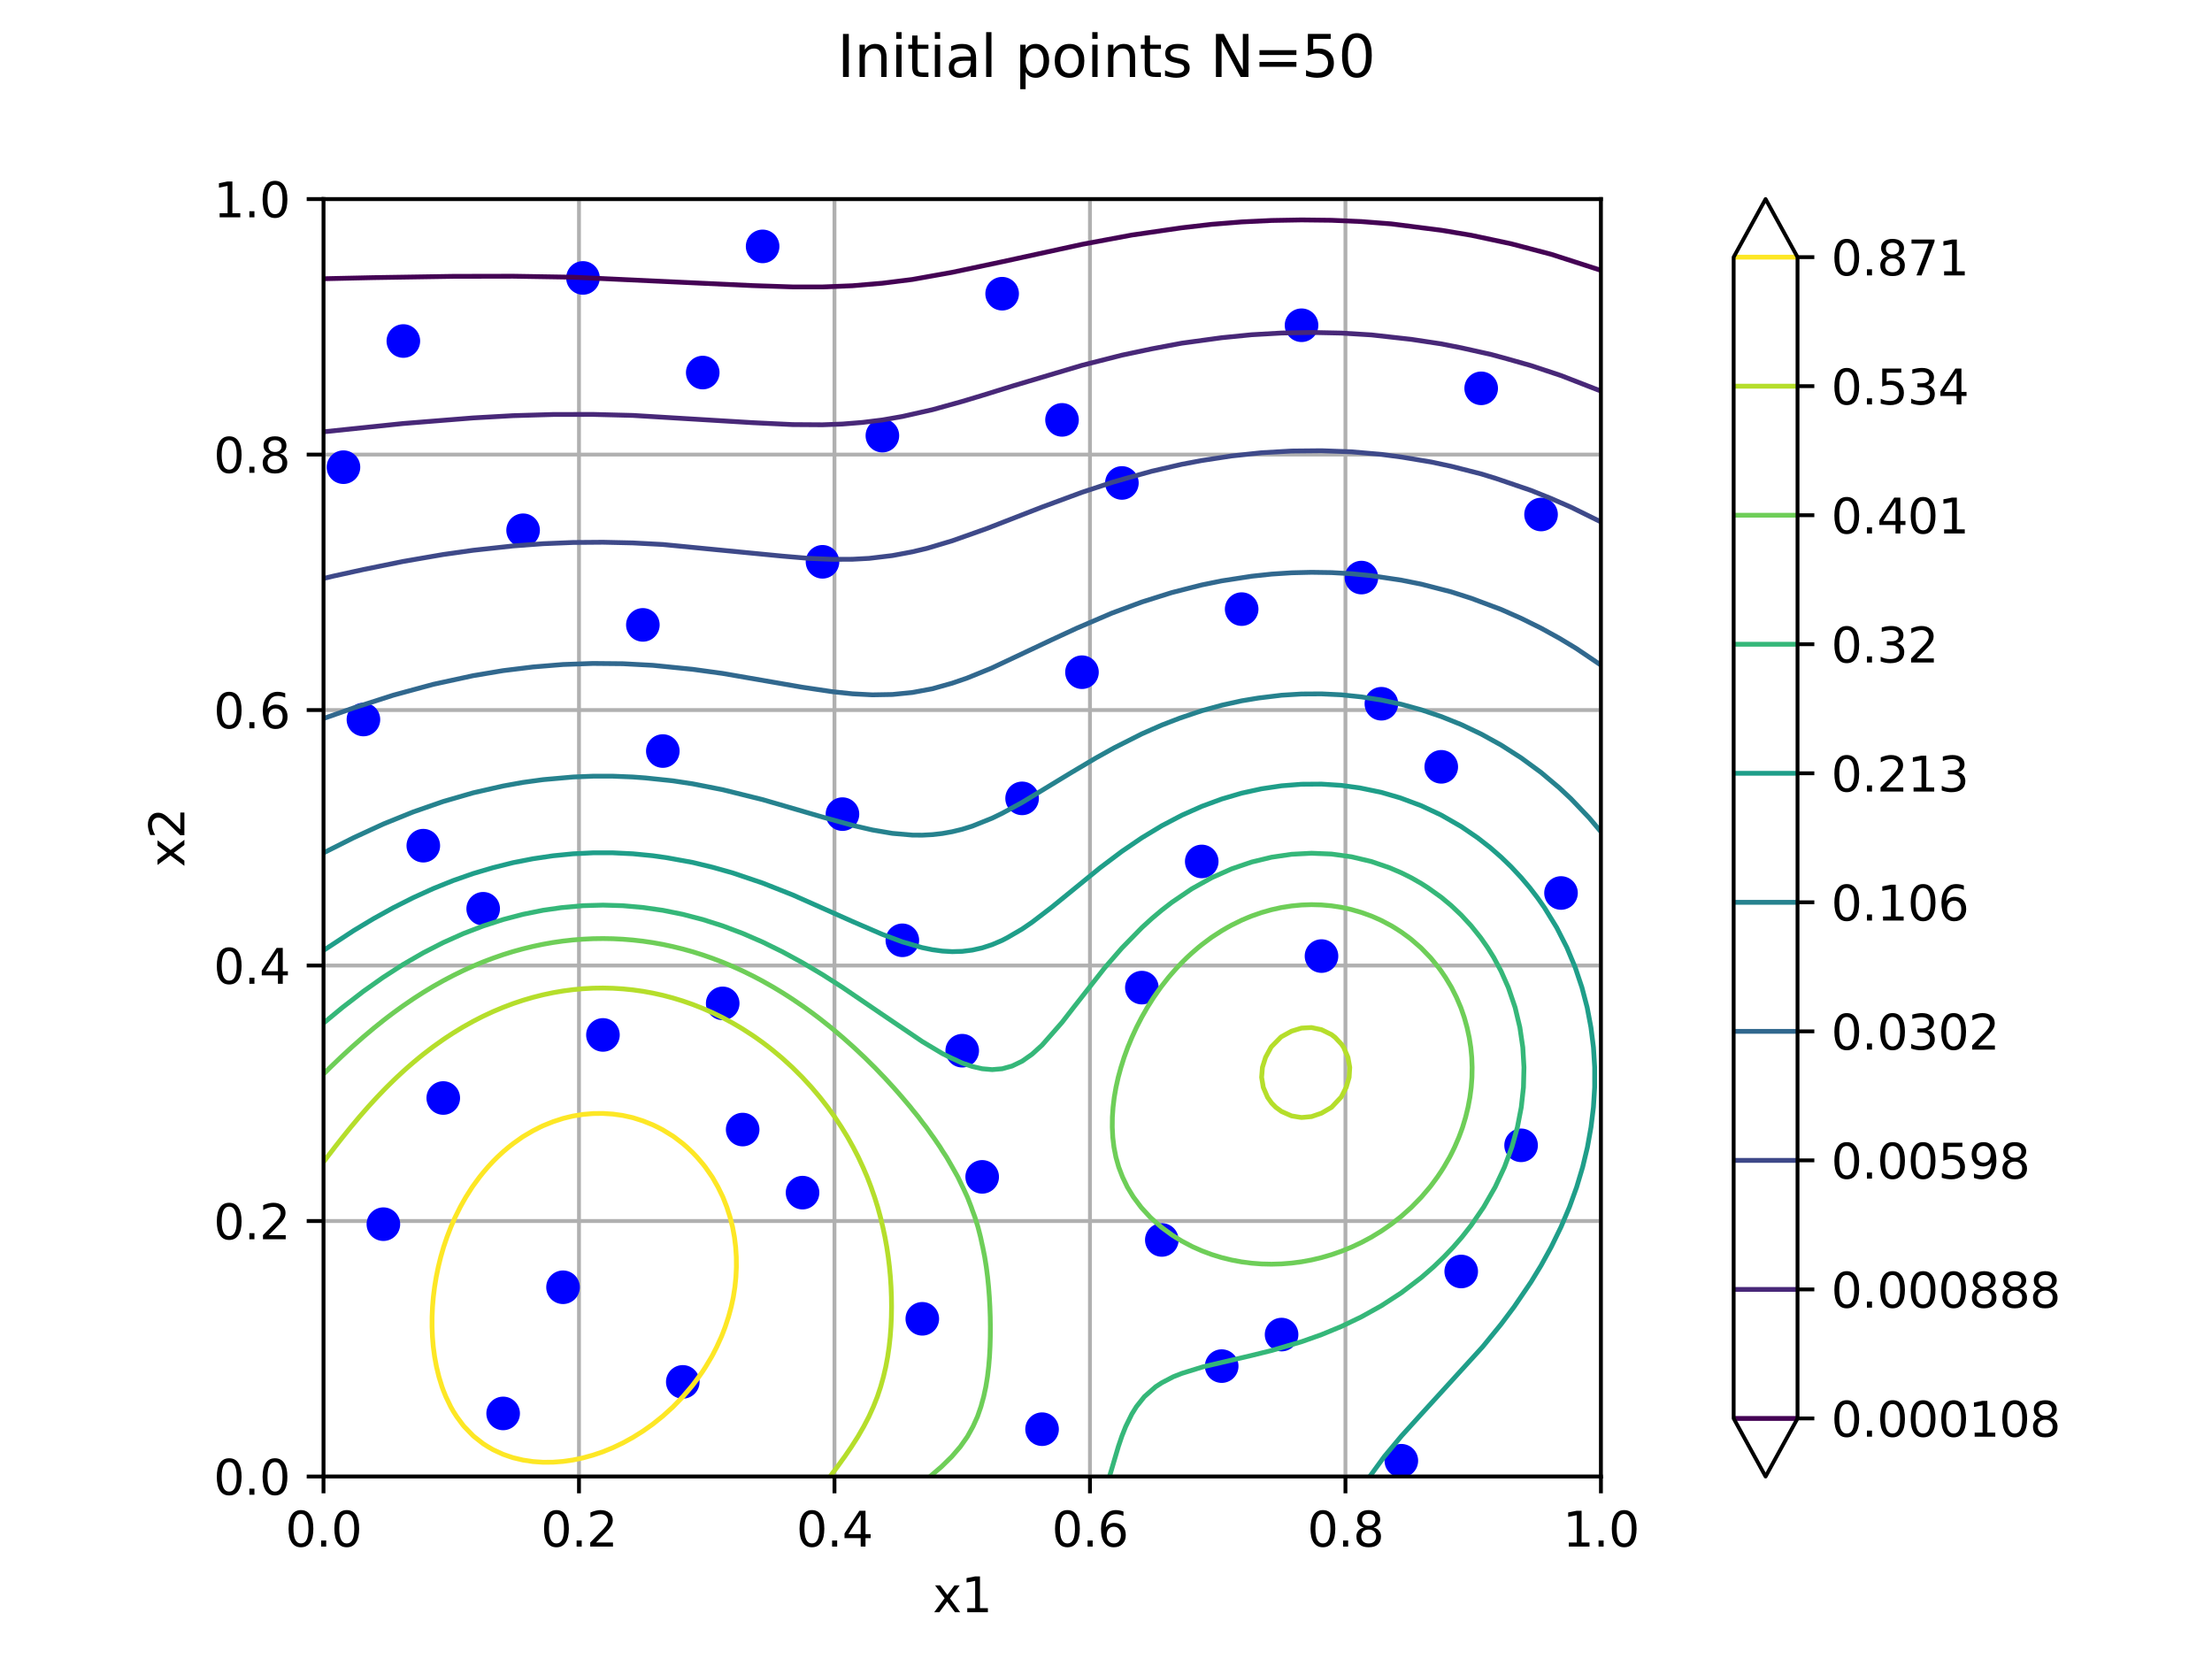 <?xml version="1.0" encoding="utf-8" standalone="no"?>
<!DOCTYPE svg PUBLIC "-//W3C//DTD SVG 1.1//EN"
  "http://www.w3.org/Graphics/SVG/1.1/DTD/svg11.dtd">
<svg xmlns:xlink="http://www.w3.org/1999/xlink" width="460.8pt" height="345.6pt" viewBox="0 0 460.8 345.6" xmlns="http://www.w3.org/2000/svg" version="1.1">
 <defs>
  <style type="text/css">*{stroke-linejoin: round; stroke-linecap: butt}</style>
 </defs>
 <g id="figure_1">
  <g id="patch_1">
   <path d="M 0 345.6 
L 460.8 345.6 
L 460.8 0 
L 0 0 
z
" style="fill: #ffffff"/>
  </g>
  <g id="axes_1">
   <g id="patch_2">
    <path d="M 67.392 307.584 
L 333.504 307.584 
L 333.504 41.472 
L 67.392 41.472 
z
" style="fill: #ffffff"/>
   </g>
   <g id="matplotlib.axis_1">
    <g id="xtick_1">
     <g id="line2d_1">
      <path d="M 67.392 307.584 
L 67.392 41.472 
" clip-path="url(#p30b0b27f25)" style="fill: none; stroke: #b0b0b0; stroke-width: 0.8; stroke-linecap: square"/>
     </g>
     <g id="line2d_2">
      <defs>
       <path id="m159aefa8b2" d="M 0 0 
L 0 3.5 
" style="stroke: #000000; stroke-width: 0.8"/>
      </defs>
      <g>
       <use xlink:href="#m159aefa8b2" x="67.392" y="307.584" style="stroke: #000000; stroke-width: 0.8"/>
      </g>
     </g>
     <g id="text_1">
      <!-- 0.0 -->
      <g transform="translate(59.44 322.182) scale(0.1 -0.1)">
       <defs>
        <path id="DejaVuSans-30" d="M 2034 4250 
Q 1547 4250 1301 3770 
Q 1056 3291 1056 2328 
Q 1056 1369 1301 889 
Q 1547 409 2034 409 
Q 2525 409 2770 889 
Q 3016 1369 3016 2328 
Q 3016 3291 2770 3770 
Q 2525 4250 2034 4250 
z
M 2034 4750 
Q 2819 4750 3233 4129 
Q 3647 3509 3647 2328 
Q 3647 1150 3233 529 
Q 2819 -91 2034 -91 
Q 1250 -91 836 529 
Q 422 1150 422 2328 
Q 422 3509 836 4129 
Q 1250 4750 2034 4750 
z
" transform="scale(0.016)"/>
        <path id="DejaVuSans-2e" d="M 684 794 
L 1344 794 
L 1344 0 
L 684 0 
L 684 794 
z
" transform="scale(0.016)"/>
       </defs>
       <use xlink:href="#DejaVuSans-30"/>
       <use xlink:href="#DejaVuSans-2e" transform="translate(63.623 0)"/>
       <use xlink:href="#DejaVuSans-30" transform="translate(95.41 0)"/>
      </g>
     </g>
    </g>
    <g id="xtick_2">
     <g id="line2d_3">
      <path d="M 120.614 307.584 
L 120.614 41.472 
" clip-path="url(#p30b0b27f25)" style="fill: none; stroke: #b0b0b0; stroke-width: 0.8; stroke-linecap: square"/>
     </g>
     <g id="line2d_4">
      <g>
       <use xlink:href="#m159aefa8b2" x="120.614" y="307.584" style="stroke: #000000; stroke-width: 0.8"/>
      </g>
     </g>
     <g id="text_2">
      <!-- 0.2 -->
      <g transform="translate(112.663 322.182) scale(0.1 -0.1)">
       <defs>
        <path id="DejaVuSans-32" d="M 1228 531 
L 3431 531 
L 3431 0 
L 469 0 
L 469 531 
Q 828 903 1448 1529 
Q 2069 2156 2228 2338 
Q 2531 2678 2651 2914 
Q 2772 3150 2772 3378 
Q 2772 3750 2511 3984 
Q 2250 4219 1831 4219 
Q 1534 4219 1204 4116 
Q 875 4013 500 3803 
L 500 4441 
Q 881 4594 1212 4672 
Q 1544 4750 1819 4750 
Q 2544 4750 2975 4387 
Q 3406 4025 3406 3419 
Q 3406 3131 3298 2873 
Q 3191 2616 2906 2266 
Q 2828 2175 2409 1742 
Q 1991 1309 1228 531 
z
" transform="scale(0.016)"/>
       </defs>
       <use xlink:href="#DejaVuSans-30"/>
       <use xlink:href="#DejaVuSans-2e" transform="translate(63.623 0)"/>
       <use xlink:href="#DejaVuSans-32" transform="translate(95.41 0)"/>
      </g>
     </g>
    </g>
    <g id="xtick_3">
     <g id="line2d_5">
      <path d="M 173.837 307.584 
L 173.837 41.472 
" clip-path="url(#p30b0b27f25)" style="fill: none; stroke: #b0b0b0; stroke-width: 0.8; stroke-linecap: square"/>
     </g>
     <g id="line2d_6">
      <g>
       <use xlink:href="#m159aefa8b2" x="173.837" y="307.584" style="stroke: #000000; stroke-width: 0.8"/>
      </g>
     </g>
     <g id="text_3">
      <!-- 0.4 -->
      <g transform="translate(165.885 322.182) scale(0.1 -0.1)">
       <defs>
        <path id="DejaVuSans-34" d="M 2419 4116 
L 825 1625 
L 2419 1625 
L 2419 4116 
z
M 2253 4666 
L 3047 4666 
L 3047 1625 
L 3713 1625 
L 3713 1100 
L 3047 1100 
L 3047 0 
L 2419 0 
L 2419 1100 
L 313 1100 
L 313 1709 
L 2253 4666 
z
" transform="scale(0.016)"/>
       </defs>
       <use xlink:href="#DejaVuSans-30"/>
       <use xlink:href="#DejaVuSans-2e" transform="translate(63.623 0)"/>
       <use xlink:href="#DejaVuSans-34" transform="translate(95.41 0)"/>
      </g>
     </g>
    </g>
    <g id="xtick_4">
     <g id="line2d_7">
      <path d="M 227.059 307.584 
L 227.059 41.472 
" clip-path="url(#p30b0b27f25)" style="fill: none; stroke: #b0b0b0; stroke-width: 0.8; stroke-linecap: square"/>
     </g>
     <g id="line2d_8">
      <g>
       <use xlink:href="#m159aefa8b2" x="227.059" y="307.584" style="stroke: #000000; stroke-width: 0.8"/>
      </g>
     </g>
     <g id="text_4">
      <!-- 0.6 -->
      <g transform="translate(219.108 322.182) scale(0.1 -0.1)">
       <defs>
        <path id="DejaVuSans-36" d="M 2113 2584 
Q 1688 2584 1439 2293 
Q 1191 2003 1191 1497 
Q 1191 994 1439 701 
Q 1688 409 2113 409 
Q 2538 409 2786 701 
Q 3034 994 3034 1497 
Q 3034 2003 2786 2293 
Q 2538 2584 2113 2584 
z
M 3366 4563 
L 3366 3988 
Q 3128 4100 2886 4159 
Q 2644 4219 2406 4219 
Q 1781 4219 1451 3797 
Q 1122 3375 1075 2522 
Q 1259 2794 1537 2939 
Q 1816 3084 2150 3084 
Q 2853 3084 3261 2657 
Q 3669 2231 3669 1497 
Q 3669 778 3244 343 
Q 2819 -91 2113 -91 
Q 1303 -91 875 529 
Q 447 1150 447 2328 
Q 447 3434 972 4092 
Q 1497 4750 2381 4750 
Q 2619 4750 2861 4703 
Q 3103 4656 3366 4563 
z
" transform="scale(0.016)"/>
       </defs>
       <use xlink:href="#DejaVuSans-30"/>
       <use xlink:href="#DejaVuSans-2e" transform="translate(63.623 0)"/>
       <use xlink:href="#DejaVuSans-36" transform="translate(95.41 0)"/>
      </g>
     </g>
    </g>
    <g id="xtick_5">
     <g id="line2d_9">
      <path d="M 280.282 307.584 
L 280.282 41.472 
" clip-path="url(#p30b0b27f25)" style="fill: none; stroke: #b0b0b0; stroke-width: 0.8; stroke-linecap: square"/>
     </g>
     <g id="line2d_10">
      <g>
       <use xlink:href="#m159aefa8b2" x="280.282" y="307.584" style="stroke: #000000; stroke-width: 0.8"/>
      </g>
     </g>
     <g id="text_5">
      <!-- 0.8 -->
      <g transform="translate(272.33 322.182) scale(0.1 -0.1)">
       <defs>
        <path id="DejaVuSans-38" d="M 2034 2216 
Q 1584 2216 1326 1975 
Q 1069 1734 1069 1313 
Q 1069 891 1326 650 
Q 1584 409 2034 409 
Q 2484 409 2743 651 
Q 3003 894 3003 1313 
Q 3003 1734 2745 1975 
Q 2488 2216 2034 2216 
z
M 1403 2484 
Q 997 2584 770 2862 
Q 544 3141 544 3541 
Q 544 4100 942 4425 
Q 1341 4750 2034 4750 
Q 2731 4750 3128 4425 
Q 3525 4100 3525 3541 
Q 3525 3141 3298 2862 
Q 3072 2584 2669 2484 
Q 3125 2378 3379 2068 
Q 3634 1759 3634 1313 
Q 3634 634 3220 271 
Q 2806 -91 2034 -91 
Q 1263 -91 848 271 
Q 434 634 434 1313 
Q 434 1759 690 2068 
Q 947 2378 1403 2484 
z
M 1172 3481 
Q 1172 3119 1398 2916 
Q 1625 2713 2034 2713 
Q 2441 2713 2670 2916 
Q 2900 3119 2900 3481 
Q 2900 3844 2670 4047 
Q 2441 4250 2034 4250 
Q 1625 4250 1398 4047 
Q 1172 3844 1172 3481 
z
" transform="scale(0.016)"/>
       </defs>
       <use xlink:href="#DejaVuSans-30"/>
       <use xlink:href="#DejaVuSans-2e" transform="translate(63.623 0)"/>
       <use xlink:href="#DejaVuSans-38" transform="translate(95.41 0)"/>
      </g>
     </g>
    </g>
    <g id="xtick_6">
     <g id="line2d_11">
      <path d="M 333.504 307.584 
L 333.504 41.472 
" clip-path="url(#p30b0b27f25)" style="fill: none; stroke: #b0b0b0; stroke-width: 0.8; stroke-linecap: square"/>
     </g>
     <g id="line2d_12">
      <g>
       <use xlink:href="#m159aefa8b2" x="333.504" y="307.584" style="stroke: #000000; stroke-width: 0.8"/>
      </g>
     </g>
     <g id="text_6">
      <!-- 1.0 -->
      <g transform="translate(325.552 322.182) scale(0.1 -0.1)">
       <defs>
        <path id="DejaVuSans-31" d="M 794 531 
L 1825 531 
L 1825 4091 
L 703 3866 
L 703 4441 
L 1819 4666 
L 2450 4666 
L 2450 531 
L 3481 531 
L 3481 0 
L 794 0 
L 794 531 
z
" transform="scale(0.016)"/>
       </defs>
       <use xlink:href="#DejaVuSans-31"/>
       <use xlink:href="#DejaVuSans-2e" transform="translate(63.623 0)"/>
       <use xlink:href="#DejaVuSans-30" transform="translate(95.41 0)"/>
      </g>
     </g>
    </g>
    <g id="text_7">
     <!-- x1 -->
     <g transform="translate(194.307 335.861) scale(0.1 -0.1)">
      <defs>
       <path id="DejaVuSans-78" d="M 3513 3500 
L 2247 1797 
L 3578 0 
L 2900 0 
L 1881 1375 
L 863 0 
L 184 0 
L 1544 1831 
L 300 3500 
L 978 3500 
L 1906 2253 
L 2834 3500 
L 3513 3500 
z
" transform="scale(0.016)"/>
      </defs>
      <use xlink:href="#DejaVuSans-78"/>
      <use xlink:href="#DejaVuSans-31" transform="translate(59.18 0)"/>
     </g>
    </g>
   </g>
   <g id="matplotlib.axis_2">
    <g id="ytick_1">
     <g id="line2d_13">
      <path d="M 67.392 307.584 
L 333.504 307.584 
" clip-path="url(#p30b0b27f25)" style="fill: none; stroke: #b0b0b0; stroke-width: 0.8; stroke-linecap: square"/>
     </g>
     <g id="line2d_14">
      <defs>
       <path id="mc51732e594" d="M 0 0 
L -3.5 0 
" style="stroke: #000000; stroke-width: 0.8"/>
      </defs>
      <g>
       <use xlink:href="#mc51732e594" x="67.392" y="307.584" style="stroke: #000000; stroke-width: 0.8"/>
      </g>
     </g>
     <g id="text_8">
      <!-- 0.0 -->
      <g transform="translate(44.489 311.383) scale(0.1 -0.1)">
       <use xlink:href="#DejaVuSans-30"/>
       <use xlink:href="#DejaVuSans-2e" transform="translate(63.623 0)"/>
       <use xlink:href="#DejaVuSans-30" transform="translate(95.41 0)"/>
      </g>
     </g>
    </g>
    <g id="ytick_2">
     <g id="line2d_15">
      <path d="M 67.392 254.362 
L 333.504 254.362 
" clip-path="url(#p30b0b27f25)" style="fill: none; stroke: #b0b0b0; stroke-width: 0.8; stroke-linecap: square"/>
     </g>
     <g id="line2d_16">
      <g>
       <use xlink:href="#mc51732e594" x="67.392" y="254.362" style="stroke: #000000; stroke-width: 0.8"/>
      </g>
     </g>
     <g id="text_9">
      <!-- 0.2 -->
      <g transform="translate(44.489 258.161) scale(0.1 -0.1)">
       <use xlink:href="#DejaVuSans-30"/>
       <use xlink:href="#DejaVuSans-2e" transform="translate(63.623 0)"/>
       <use xlink:href="#DejaVuSans-32" transform="translate(95.41 0)"/>
      </g>
     </g>
    </g>
    <g id="ytick_3">
     <g id="line2d_17">
      <path d="M 67.392 201.139 
L 333.504 201.139 
" clip-path="url(#p30b0b27f25)" style="fill: none; stroke: #b0b0b0; stroke-width: 0.8; stroke-linecap: square"/>
     </g>
     <g id="line2d_18">
      <g>
       <use xlink:href="#mc51732e594" x="67.392" y="201.139" style="stroke: #000000; stroke-width: 0.8"/>
      </g>
     </g>
     <g id="text_10">
      <!-- 0.4 -->
      <g transform="translate(44.489 204.938) scale(0.1 -0.1)">
       <use xlink:href="#DejaVuSans-30"/>
       <use xlink:href="#DejaVuSans-2e" transform="translate(63.623 0)"/>
       <use xlink:href="#DejaVuSans-34" transform="translate(95.41 0)"/>
      </g>
     </g>
    </g>
    <g id="ytick_4">
     <g id="line2d_19">
      <path d="M 67.392 147.917 
L 333.504 147.917 
" clip-path="url(#p30b0b27f25)" style="fill: none; stroke: #b0b0b0; stroke-width: 0.8; stroke-linecap: square"/>
     </g>
     <g id="line2d_20">
      <g>
       <use xlink:href="#mc51732e594" x="67.392" y="147.917" style="stroke: #000000; stroke-width: 0.8"/>
      </g>
     </g>
     <g id="text_11">
      <!-- 0.6 -->
      <g transform="translate(44.489 151.716) scale(0.1 -0.1)">
       <use xlink:href="#DejaVuSans-30"/>
       <use xlink:href="#DejaVuSans-2e" transform="translate(63.623 0)"/>
       <use xlink:href="#DejaVuSans-36" transform="translate(95.41 0)"/>
      </g>
     </g>
    </g>
    <g id="ytick_5">
     <g id="line2d_21">
      <path d="M 67.392 94.694 
L 333.504 94.694 
" clip-path="url(#p30b0b27f25)" style="fill: none; stroke: #b0b0b0; stroke-width: 0.8; stroke-linecap: square"/>
     </g>
     <g id="line2d_22">
      <g>
       <use xlink:href="#mc51732e594" x="67.392" y="94.694" style="stroke: #000000; stroke-width: 0.8"/>
      </g>
     </g>
     <g id="text_12">
      <!-- 0.8 -->
      <g transform="translate(44.489 98.494) scale(0.1 -0.1)">
       <use xlink:href="#DejaVuSans-30"/>
       <use xlink:href="#DejaVuSans-2e" transform="translate(63.623 0)"/>
       <use xlink:href="#DejaVuSans-38" transform="translate(95.41 0)"/>
      </g>
     </g>
    </g>
    <g id="ytick_6">
     <g id="line2d_23">
      <path d="M 67.392 41.472 
L 333.504 41.472 
" clip-path="url(#p30b0b27f25)" style="fill: none; stroke: #b0b0b0; stroke-width: 0.8; stroke-linecap: square"/>
     </g>
     <g id="line2d_24">
      <g>
       <use xlink:href="#mc51732e594" x="67.392" y="41.472" style="stroke: #000000; stroke-width: 0.8"/>
      </g>
     </g>
     <g id="text_13">
      <!-- 1.0 -->
      <g transform="translate(44.489 45.271) scale(0.1 -0.1)">
       <use xlink:href="#DejaVuSans-31"/>
       <use xlink:href="#DejaVuSans-2e" transform="translate(63.623 0)"/>
       <use xlink:href="#DejaVuSans-30" transform="translate(95.41 0)"/>
      </g>
     </g>
    </g>
    <g id="text_14">
     <!-- x2 -->
     <g transform="translate(38.409 180.669) rotate(-90) scale(0.1 -0.1)">
      <use xlink:href="#DejaVuSans-78"/>
      <use xlink:href="#DejaVuSans-32" transform="translate(59.18 0)"/>
     </g>
    </g>
   </g>
   <g id="PathCollection_1">
    <defs>
     <path id="me9a14bcb4f" d="M 0 3 
C 0.796 3 1.559 2.684 2.121 2.121 
C 2.684 1.559 3 0.796 3 0 
C 3 -0.796 2.684 -1.559 2.121 -2.121 
C 1.559 -2.684 0.796 -3 0 -3 
C -0.796 -3 -1.559 -2.684 -2.121 -2.121 
C -2.684 -1.559 -3 -0.796 -3 0 
C -3 0.796 -2.684 1.559 -2.121 2.121 
C -1.559 2.684 -0.796 3 0 3 
z
" style="stroke: #0000ff"/>
    </defs>
    <g clip-path="url(#p30b0b27f25)">
     <use xlink:href="#me9a14bcb4f" x="200.448" y="218.88" style="fill: #0000ff; stroke: #0000ff"/>
     <use xlink:href="#me9a14bcb4f" x="133.92" y="130.176" style="fill: #0000ff; stroke: #0000ff"/>
     <use xlink:href="#me9a14bcb4f" x="266.976" y="278.016" style="fill: #0000ff; stroke: #0000ff"/>
     <use xlink:href="#me9a14bcb4f" x="100.656" y="189.312" style="fill: #0000ff; stroke: #0000ff"/>
     <use xlink:href="#me9a14bcb4f" x="233.712" y="100.608" style="fill: #0000ff; stroke: #0000ff"/>
     <use xlink:href="#me9a14bcb4f" x="167.184" y="248.448" style="fill: #0000ff; stroke: #0000ff"/>
     <use xlink:href="#me9a14bcb4f" x="300.24" y="159.744" style="fill: #0000ff; stroke: #0000ff"/>
     <use xlink:href="#me9a14bcb4f" x="84.024" y="71.04" style="fill: #0000ff; stroke: #0000ff"/>
     <use xlink:href="#me9a14bcb4f" x="217.08" y="297.728" style="fill: #0000ff; stroke: #0000ff"/>
     <use xlink:href="#me9a14bcb4f" x="150.552" y="209.024" style="fill: #0000ff; stroke: #0000ff"/>
     <use xlink:href="#me9a14bcb4f" x="283.608" y="120.32" style="fill: #0000ff; stroke: #0000ff"/>
     <use xlink:href="#me9a14bcb4f" x="117.288" y="268.16" style="fill: #0000ff; stroke: #0000ff"/>
     <use xlink:href="#me9a14bcb4f" x="250.344" y="179.456" style="fill: #0000ff; stroke: #0000ff"/>
     <use xlink:href="#me9a14bcb4f" x="183.816" y="90.752" style="fill: #0000ff; stroke: #0000ff"/>
     <use xlink:href="#me9a14bcb4f" x="316.872" y="238.592" style="fill: #0000ff; stroke: #0000ff"/>
     <use xlink:href="#me9a14bcb4f" x="75.708" y="149.888" style="fill: #0000ff; stroke: #0000ff"/>
     <use xlink:href="#me9a14bcb4f" x="208.764" y="61.184" style="fill: #0000ff; stroke: #0000ff"/>
     <use xlink:href="#me9a14bcb4f" x="142.236" y="287.872" style="fill: #0000ff; stroke: #0000ff"/>
     <use xlink:href="#me9a14bcb4f" x="275.292" y="199.168" style="fill: #0000ff; stroke: #0000ff"/>
     <use xlink:href="#me9a14bcb4f" x="108.972" y="110.464" style="fill: #0000ff; stroke: #0000ff"/>
     <use xlink:href="#me9a14bcb4f" x="242.028" y="258.304" style="fill: #0000ff; stroke: #0000ff"/>
     <use xlink:href="#me9a14bcb4f" x="175.5" y="169.6" style="fill: #0000ff; stroke: #0000ff"/>
     <use xlink:href="#me9a14bcb4f" x="308.556" y="80.896" style="fill: #0000ff; stroke: #0000ff"/>
     <use xlink:href="#me9a14bcb4f" x="92.34" y="228.736" style="fill: #0000ff; stroke: #0000ff"/>
     <use xlink:href="#me9a14bcb4f" x="225.396" y="140.032" style="fill: #0000ff; stroke: #0000ff"/>
     <use xlink:href="#me9a14bcb4f" x="158.868" y="51.328" style="fill: #0000ff; stroke: #0000ff"/>
     <use xlink:href="#me9a14bcb4f" x="291.924" y="304.299" style="fill: #0000ff; stroke: #0000ff"/>
     <use xlink:href="#me9a14bcb4f" x="125.604" y="215.595" style="fill: #0000ff; stroke: #0000ff"/>
     <use xlink:href="#me9a14bcb4f" x="258.66" y="126.891" style="fill: #0000ff; stroke: #0000ff"/>
     <use xlink:href="#me9a14bcb4f" x="192.132" y="274.731" style="fill: #0000ff; stroke: #0000ff"/>
     <use xlink:href="#me9a14bcb4f" x="325.188" y="186.027" style="fill: #0000ff; stroke: #0000ff"/>
     <use xlink:href="#me9a14bcb4f" x="71.55" y="97.323" style="fill: #0000ff; stroke: #0000ff"/>
     <use xlink:href="#me9a14bcb4f" x="204.606" y="245.163" style="fill: #0000ff; stroke: #0000ff"/>
     <use xlink:href="#me9a14bcb4f" x="138.078" y="156.459" style="fill: #0000ff; stroke: #0000ff"/>
     <use xlink:href="#me9a14bcb4f" x="271.134" y="67.755" style="fill: #0000ff; stroke: #0000ff"/>
     <use xlink:href="#me9a14bcb4f" x="104.814" y="294.443" style="fill: #0000ff; stroke: #0000ff"/>
     <use xlink:href="#me9a14bcb4f" x="237.87" y="205.739" style="fill: #0000ff; stroke: #0000ff"/>
     <use xlink:href="#me9a14bcb4f" x="171.342" y="117.035" style="fill: #0000ff; stroke: #0000ff"/>
     <use xlink:href="#me9a14bcb4f" x="304.398" y="264.875" style="fill: #0000ff; stroke: #0000ff"/>
     <use xlink:href="#me9a14bcb4f" x="88.182" y="176.171" style="fill: #0000ff; stroke: #0000ff"/>
     <use xlink:href="#me9a14bcb4f" x="221.238" y="87.467" style="fill: #0000ff; stroke: #0000ff"/>
     <use xlink:href="#me9a14bcb4f" x="154.71" y="235.307" style="fill: #0000ff; stroke: #0000ff"/>
     <use xlink:href="#me9a14bcb4f" x="287.766" y="146.603" style="fill: #0000ff; stroke: #0000ff"/>
     <use xlink:href="#me9a14bcb4f" x="121.446" y="57.899" style="fill: #0000ff; stroke: #0000ff"/>
     <use xlink:href="#me9a14bcb4f" x="254.502" y="284.587" style="fill: #0000ff; stroke: #0000ff"/>
     <use xlink:href="#me9a14bcb4f" x="187.974" y="195.883" style="fill: #0000ff; stroke: #0000ff"/>
     <use xlink:href="#me9a14bcb4f" x="321.03" y="107.179" style="fill: #0000ff; stroke: #0000ff"/>
     <use xlink:href="#me9a14bcb4f" x="79.866" y="255.019" style="fill: #0000ff; stroke: #0000ff"/>
     <use xlink:href="#me9a14bcb4f" x="212.922" y="166.315" style="fill: #0000ff; stroke: #0000ff"/>
     <use xlink:href="#me9a14bcb4f" x="146.394" y="77.611" style="fill: #0000ff; stroke: #0000ff"/>
    </g>
   </g>
   <g id="QuadContourSet_1">
    <path d="M 333.504 56.31 
L 323.109 52.963 
L 314.793 50.78 
L 306.477 49.01 
L 300.24 47.964 
L 289.845 46.64 
L 283.608 46.157 
L 277.371 45.888 
L 271.134 45.814 
L 264.897 45.927 
L 258.66 46.229 
L 252.423 46.731 
L 246.186 47.451 
L 235.791 48.961 
L 225.396 50.904 
L 208.764 54.529 
L 198.369 56.729 
L 190.053 58.218 
L 183.816 58.997 
L 177.579 59.526 
L 171.342 59.776 
L 165.105 59.774 
L 156.789 59.495 
L 119.367 57.747 
L 106.893 57.542 
L 94.419 57.567 
L 77.787 57.834 
L 67.392 58.065 
L 67.392 58.065 
" clip-path="url(#p30b0b27f25)" style="fill: none; stroke: #440154; stroke-opacity: 0.996"/>
    <path d="M 333.504 81.469 
L 325.188 78.236 
L 318.951 76.165 
L 313.911 74.736 
L 310.635 73.844 
L 304.398 72.455 
L 300.24 71.634 
L 294.003 70.694 
L 285.687 69.767 
L 279.45 69.387 
L 273.213 69.259 
L 266.976 69.373 
L 260.739 69.732 
L 254.502 70.353 
L 246.186 71.49 
L 239.949 72.667 
L 233.712 73.987 
L 225.396 76.106 
L 210.843 80.441 
L 204.606 82.376 
L 200.448 83.627 
L 194.211 85.357 
L 187.974 86.76 
L 183.816 87.489 
L 179.658 88 
L 175.5 88.333 
L 171.342 88.491 
L 165.105 88.449 
L 156.789 88.049 
L 131.841 86.541 
L 123.525 86.33 
L 115.209 86.345 
L 106.893 86.59 
L 98.577 87.059 
L 84.024 88.222 
L 67.392 89.954 
L 67.392 89.954 
" clip-path="url(#p30b0b27f25)" style="fill: none; stroke: #482878; stroke-opacity: 0.996"/>
    <path d="M 333.504 108.721 
L 327.267 105.656 
L 323.109 103.842 
L 323.109 103.842 
L 318.951 102.167 
L 311.676 99.684 
L 308.556 98.724 
L 302.319 97.136 
L 298.161 96.246 
L 291.924 95.204 
L 287.766 94.659 
L 281.529 94.123 
L 275.292 93.895 
L 269.055 93.958 
L 262.818 94.313 
L 256.581 94.979 
L 250.344 95.935 
L 246.186 96.721 
L 239.949 98.162 
L 234.455 99.684 
L 231.633 100.502 
L 225.396 102.559 
L 217.08 105.63 
L 205.638 110.079 
L 198.369 112.658 
L 193.094 114.237 
L 190.053 114.955 
L 185.895 115.736 
L 181.069 116.316 
L 177.579 116.503 
L 173.421 116.521 
L 168.507 116.316 
L 163.026 115.854 
L 138.078 113.428 
L 131.841 113.099 
L 125.604 112.958 
L 119.367 113.01 
L 113.13 113.264 
L 106.893 113.726 
L 98.577 114.633 
L 92.34 115.511 
L 84.024 116.951 
L 75.708 118.642 
L 69.471 120.009 
L 67.392 120.502 
L 67.392 120.502 
" clip-path="url(#p30b0b27f25)" style="fill: none; stroke: #3e4989; stroke-opacity: 0.996"/>
    <path d="M 333.504 138.551 
L 328.271 135.027 
L 324.83 132.948 
L 321.03 130.857 
L 316.848 128.79 
L 312.714 126.962 
L 306.477 124.629 
L 302.319 123.297 
L 296.082 121.689 
L 291.924 120.857 
L 285.687 119.924 
L 281.529 119.516 
L 277.371 119.284 
L 273.213 119.221 
L 269.055 119.323 
L 264.897 119.594 
L 260.739 120.039 
L 254.502 121.004 
L 250.344 121.854 
L 244.107 123.444 
L 237.87 125.408 
L 231.633 127.724 
L 224.3 130.869 
L 219.159 133.249 
L 206.557 139.185 
L 201.438 141.264 
L 198.369 142.317 
L 194.211 143.484 
L 190.053 144.256 
L 185.895 144.674 
L 181.737 144.749 
L 177.579 144.531 
L 173.421 144.092 
L 167.184 143.17 
L 150.552 140.289 
L 144.315 139.433 
L 135.999 138.598 
L 129.762 138.266 
L 123.525 138.207 
L 117.288 138.427 
L 111.051 138.938 
L 104.814 139.703 
L 98.577 140.753 
L 90.261 142.559 
L 81.945 144.817 
L 73.582 147.501 
L 67.392 149.679 
L 67.392 149.679 
" clip-path="url(#p30b0b27f25)" style="fill: none; stroke: #31688e; stroke-opacity: 0.996"/>
    <path d="M 333.504 173.266 
L 331.055 170.37 
L 327.267 166.4 
L 324.847 164.133 
L 321.03 160.917 
L 316.872 157.872 
L 312.714 155.212 
L 308.556 152.914 
L 304.398 150.941 
L 300.24 149.269 
L 296.082 147.866 
L 291.924 146.718 
L 287.766 145.829 
L 283.608 145.177 
L 279.45 144.745 
L 275.292 144.547 
L 271.134 144.574 
L 266.976 144.826 
L 262.09 145.422 
L 258.66 145.993 
L 254.502 146.913 
L 250.344 148.061 
L 245.827 149.58 
L 242.028 151.043 
L 237.87 152.873 
L 232.043 155.817 
L 228.305 157.896 
L 223.317 160.853 
L 212.922 167.17 
L 208.764 169.429 
L 206.685 170.439 
L 202.527 172.106 
L 200.448 172.753 
L 198.369 173.259 
L 196.29 173.632 
L 194.211 173.87 
L 192.132 173.978 
L 190.053 173.963 
L 185.895 173.603 
L 181.737 172.896 
L 177.579 171.929 
L 171.342 170.205 
L 158.868 166.573 
L 150.552 164.512 
L 144.315 163.286 
L 140.157 162.655 
L 134.427 162.054 
L 131.841 161.862 
L 127.683 161.694 
L 123.525 161.694 
L 119.367 161.863 
L 113.13 162.414 
L 108.972 162.984 
L 104.814 163.737 
L 98.577 165.158 
L 92.34 166.962 
L 86.103 169.13 
L 79.866 171.656 
L 73.629 174.53 
L 67.392 177.668 
L 67.392 177.668 
" clip-path="url(#p30b0b27f25)" style="fill: none; stroke: #26828e; stroke-opacity: 0.996"/>
    <path d="M 285.343 307.584 
L 288.376 303.426 
L 291.924 299.168 
L 296.082 294.585 
L 308.868 280.557 
L 312.714 275.847 
L 315.416 272.241 
L 318.951 267.041 
L 321.03 263.624 
L 323.154 259.767 
L 325.188 255.593 
L 326.945 251.451 
L 328.449 247.293 
L 329.693 243.135 
L 330.693 238.977 
L 331.435 234.819 
L 331.943 230.661 
L 332.198 226.503 
L 332.202 222.345 
L 331.947 218.187 
L 331.423 214.029 
L 330.637 209.871 
L 329.547 205.713 
L 328.153 201.555 
L 326.413 197.397 
L 324.294 193.239 
L 321.741 189.081 
L 320.28 187.002 
L 318.679 184.923 
L 316.872 182.787 
L 314.793 180.562 
L 312.714 178.552 
L 310.487 176.607 
L 307.823 174.528 
L 304.398 172.187 
L 300.24 169.8 
L 296.082 167.847 
L 291.697 166.212 
L 287.766 165.063 
L 283.264 164.133 
L 279.45 163.611 
L 275.292 163.342 
L 271.134 163.372 
L 266.976 163.697 
L 262.818 164.317 
L 258.66 165.228 
L 254.502 166.452 
L 250.344 167.983 
L 246.186 169.834 
L 242.028 172.015 
L 237.87 174.528 
L 237.87 174.528 
L 233.712 177.357 
L 229.185 180.765 
L 221.532 187.002 
L 218.977 189.081 
L 215.001 192.12 
L 212.922 193.542 
L 209.873 195.318 
L 208.764 195.897 
L 206.685 196.785 
L 204.606 197.463 
L 202.527 197.928 
L 200.448 198.185 
L 198.369 198.246 
L 196.29 198.125 
L 194.211 197.841 
L 192.067 197.397 
L 187.974 196.202 
L 183.816 194.648 
L 177.579 191.956 
L 165.105 186.413 
L 158.868 183.951 
L 152.631 181.843 
L 148.473 180.67 
L 144.315 179.664 
L 138.94 178.686 
L 135.999 178.266 
L 131.841 177.859 
L 127.683 177.657 
L 123.525 177.657 
L 119.367 177.862 
L 115.209 178.274 
L 111.051 178.892 
L 106.893 179.703 
L 102.67 180.765 
L 98.577 181.975 
L 94.419 183.431 
L 90.261 185.105 
L 86.08 187.002 
L 81.945 189.087 
L 77.787 191.389 
L 73.629 193.891 
L 67.392 197.994 
L 67.392 197.994 
" clip-path="url(#p30b0b27f25)" style="fill: none; stroke: #1f9e89; stroke-opacity: 0.996"/>
    <path d="M 231.131 307.584 
L 232.975 301.347 
L 233.712 299.169 
L 234.498 297.189 
L 235.791 294.552 
L 236.735 293.031 
L 238.393 290.952 
L 240.76 288.873 
L 242.028 288.051 
L 244.435 286.794 
L 246.186 286.106 
L 250.67 284.715 
L 260.739 282.364 
L 264.897 281.335 
L 271.134 279.504 
L 275.292 278.031 
L 279.45 276.314 
L 283.608 274.32 
L 283.608 274.32 
L 287.766 272.005 
L 291.924 269.306 
L 296.082 266.137 
L 298.62 263.925 
L 300.786 261.846 
L 302.762 259.767 
L 304.566 257.688 
L 306.477 255.255 
L 309.084 251.451 
L 311.463 247.293 
L 313.404 243.135 
L 314.943 238.977 
L 316.106 234.819 
L 316.91 230.661 
L 317.365 226.503 
L 317.472 222.345 
L 317.227 218.187 
L 316.618 214.029 
L 315.624 209.871 
L 314.209 205.713 
L 312.714 202.343 
L 311.186 199.476 
L 309.895 197.397 
L 308.441 195.318 
L 306.477 192.869 
L 304.398 190.617 
L 302.319 188.649 
L 300.24 186.916 
L 297.456 184.923 
L 296.082 184.046 
L 293.978 182.844 
L 291.924 181.819 
L 289.461 180.765 
L 285.687 179.471 
L 281.529 178.482 
L 277.371 177.913 
L 273.213 177.743 
L 269.055 177.963 
L 264.897 178.572 
L 260.739 179.578 
L 256.581 180.995 
L 252.423 182.845 
L 248.265 185.161 
L 244.107 187.982 
L 242.028 189.592 
L 239.949 191.342 
L 237.87 193.239 
L 233.712 197.49 
L 230.179 201.555 
L 223.651 209.871 
L 221.238 212.986 
L 217.08 217.722 
L 215.001 219.608 
L 212.922 221.069 
L 210.843 222.072 
L 208.764 222.645 
L 206.685 222.819 
L 204.606 222.639 
L 202.527 222.163 
L 200.448 221.451 
L 197.883 220.266 
L 196.29 219.461 
L 192.132 216.978 
L 183.816 211.345 
L 175.5 205.68 
L 171.342 203.025 
L 167.184 200.552 
L 163.026 198.287 
L 158.868 196.246 
L 154.71 194.44 
L 150.552 192.878 
L 146.394 191.554 
L 142.236 190.47 
L 138.078 189.632 
L 133.92 189.04 
L 129.762 188.675 
L 125.604 188.553 
L 121.446 188.671 
L 116.927 189.081 
L 113.13 189.625 
L 108.972 190.465 
L 104.814 191.557 
L 100.656 192.899 
L 96.498 194.494 
L 92.34 196.355 
L 88.182 198.485 
L 84.024 200.888 
L 79.768 203.634 
L 75.708 206.507 
L 71.345 209.871 
L 67.392 213.134 
L 67.392 213.134 
" clip-path="url(#p30b0b27f25)" style="fill: none; stroke: #35b779; stroke-opacity: 0.996"/>
    <path d="M 193.755 307.584 
L 194.211 307.18 
L 196.166 305.505 
L 196.29 305.381 
L 198.283 303.426 
L 198.369 303.325 
L 200.071 301.347 
L 200.448 300.806 
L 201.531 299.268 
L 202.527 297.468 
L 202.683 297.189 
L 203.625 295.11 
L 204.347 293.031 
L 204.606 292.072 
L 204.92 290.952 
L 205.371 288.873 
L 205.709 286.794 
L 205.956 284.715 
L 206.13 282.636 
L 206.242 280.557 
L 206.301 278.478 
L 206.314 276.399 
L 206.284 274.32 
L 206.212 272.241 
L 206.098 270.162 
L 205.939 268.083 
L 205.73 266.004 
L 205.464 263.925 
L 205.131 261.846 
L 204.719 259.767 
L 204.606 259.291 
L 204.263 257.688 
L 203.728 255.609 
L 203.081 253.53 
L 202.527 252.036 
L 202.331 251.451 
L 201.523 249.372 
L 200.56 247.293 
L 200.448 247.081 
L 199.554 245.214 
L 198.386 243.135 
L 198.369 243.108 
L 197.188 241.056 
L 196.29 239.696 
L 195.853 238.977 
L 194.431 236.898 
L 194.211 236.609 
L 192.948 234.819 
L 192.132 233.782 
L 191.364 232.74 
L 190.053 231.132 
L 189.69 230.661 
L 187.974 228.634 
L 187.932 228.582 
L 186.11 226.503 
L 185.895 226.276 
L 184.2 224.424 
L 183.816 224.035 
L 182.195 222.345 
L 181.737 221.899 
L 180.091 220.266 
L 179.658 219.863 
L 177.877 218.187 
L 177.579 217.923 
L 175.54 216.108 
L 175.5 216.075 
L 173.421 214.318 
L 173.074 214.029 
L 171.342 212.649 
L 170.446 211.95 
L 169.263 211.064 
L 167.621 209.871 
L 167.184 209.565 
L 165.105 208.148 
L 164.562 207.792 
L 163.026 206.812 
L 161.207 205.713 
L 160.947 205.559 
L 158.868 204.382 
L 157.457 203.634 
L 156.789 203.286 
L 154.71 202.264 
L 153.15 201.555 
L 152.631 201.321 
L 150.552 200.448 
L 148.473 199.655 
L 147.96 199.476 
L 146.394 198.929 
L 144.315 198.275 
L 142.236 197.697 
L 141.009 197.397 
L 140.157 197.187 
L 138.078 196.741 
L 135.999 196.367 
L 133.92 196.063 
L 131.841 195.826 
L 129.762 195.658 
L 127.683 195.556 
L 125.604 195.52 
L 123.525 195.55 
L 121.446 195.647 
L 119.367 195.81 
L 117.288 196.04 
L 115.209 196.339 
L 113.13 196.707 
L 111.051 197.146 
L 110.025 197.397 
L 108.972 197.652 
L 106.893 198.223 
L 104.814 198.87 
L 103.071 199.476 
L 102.735 199.592 
L 100.656 200.379 
L 98.577 201.247 
L 97.893 201.555 
L 96.498 202.186 
L 94.419 203.205 
L 93.599 203.634 
L 92.34 204.3 
L 90.261 205.476 
L 89.864 205.713 
L 88.182 206.73 
L 86.527 207.792 
L 86.103 208.069 
L 84.024 209.488 
L 83.485 209.871 
L 81.945 210.991 
L 80.675 211.95 
L 79.866 212.577 
L 78.052 214.029 
L 77.787 214.247 
L 75.708 215.998 
L 75.58 216.108 
L 73.629 217.828 
L 73.227 218.187 
L 71.55 219.733 
L 70.976 220.266 
L 69.471 221.708 
L 68.807 222.345 
L 67.392 223.746 
M 254.502 261.977 
L 256.581 262.487 
L 258.66 262.875 
L 260.739 263.145 
L 262.818 263.303 
L 264.897 263.351 
L 266.976 263.292 
L 269.055 263.126 
L 271.134 262.853 
L 273.213 262.472 
L 275.292 261.979 
L 275.747 261.846 
L 277.371 261.375 
L 279.45 260.654 
L 281.529 259.809 
L 281.619 259.767 
L 283.608 258.833 
L 285.687 257.718 
L 285.736 257.688 
L 287.766 256.446 
L 288.988 255.609 
L 289.845 255.005 
L 291.733 253.53 
L 291.924 253.375 
L 294.003 251.518 
L 294.072 251.451 
L 296.082 249.393 
L 296.101 249.372 
L 297.868 247.293 
L 298.161 246.922 
L 299.419 245.214 
L 300.24 243.998 
L 300.788 243.135 
L 301.986 241.056 
L 302.319 240.412 
L 303.023 238.977 
L 303.92 236.898 
L 304.398 235.617 
L 304.683 234.819 
L 305.311 232.74 
L 305.819 230.661 
L 306.209 228.582 
L 306.477 226.542 
L 306.482 226.503 
L 306.633 224.424 
L 306.67 222.345 
L 306.59 220.266 
L 306.477 219.076 
L 306.39 218.187 
L 306.065 216.108 
L 305.612 214.029 
L 305.03 211.95 
L 304.398 210.119 
L 304.309 209.871 
L 303.422 207.792 
L 302.382 205.713 
L 302.319 205.601 
L 301.137 203.634 
L 300.24 202.317 
L 299.685 201.555 
L 298.161 199.678 
L 297.983 199.476 
L 296.082 197.51 
L 295.962 197.397 
L 294.003 195.698 
L 293.516 195.318 
L 291.924 194.162 
L 290.486 193.239 
L 289.845 192.852 
L 287.766 191.753 
L 286.455 191.16 
L 285.687 190.83 
L 283.608 190.079 
L 281.529 189.475 
L 279.761 189.081 
L 279.45 189.014 
L 277.371 188.698 
L 275.292 188.513 
L 273.213 188.456 
L 271.134 188.527 
L 269.055 188.724 
L 266.976 189.047 
L 266.816 189.081 
L 264.897 189.507 
L 262.818 190.099 
L 260.739 190.822 
L 259.911 191.16 
L 258.66 191.694 
L 256.581 192.714 
L 255.633 193.239 
L 254.502 193.898 
L 252.423 195.245 
L 252.32 195.318 
L 250.344 196.798 
L 249.604 197.397 
L 248.265 198.554 
L 247.265 199.476 
L 246.186 200.546 
L 245.218 201.555 
L 244.107 202.808 
L 243.402 203.634 
L 242.028 205.386 
L 241.778 205.713 
L 240.32 207.792 
L 239.949 208.375 
L 239.005 209.871 
L 237.87 211.861 
L 237.819 211.95 
L 236.748 214.029 
L 235.791 216.108 
L 235.791 216.108 
L 234.93 218.187 
L 234.174 220.266 
L 233.712 221.744 
L 233.516 222.345 
L 232.948 224.424 
L 232.483 226.503 
L 232.122 228.582 
L 231.868 230.661 
L 231.726 232.74 
L 231.704 234.819 
L 231.81 236.898 
L 232.058 238.977 
L 232.466 241.056 
L 233.056 243.135 
L 233.712 244.85 
L 233.854 245.214 
L 234.853 247.293 
L 235.791 248.844 
L 236.122 249.372 
L 237.677 251.451 
L 237.87 251.675 
L 239.572 253.53 
L 239.949 253.89 
L 241.898 255.609 
L 242.028 255.712 
L 244.107 257.238 
L 244.793 257.688 
L 246.186 258.533 
L 248.265 259.632 
L 248.551 259.767 
L 250.344 260.562 
L 252.423 261.339 
L 254.061 261.846 
L 254.502 261.977 
z
" clip-path="url(#p30b0b27f25)" style="fill: none; stroke: #6ece58; stroke-opacity: 0.996"/>
    <path d="M 172.925 307.584 
L 173.421 306.907 
L 174.48 305.505 
L 175.5 304.078 
L 175.98 303.426 
L 177.399 301.347 
L 177.579 301.06 
L 178.727 299.268 
L 179.658 297.646 
L 179.926 297.189 
L 181.006 295.11 
L 181.737 293.486 
L 181.946 293.031 
L 182.769 290.952 
L 183.46 288.873 
L 183.816 287.593 
L 184.042 286.794 
L 184.528 284.715 
L 184.917 282.636 
L 185.219 280.557 
L 185.445 278.478 
L 185.601 276.399 
L 185.693 274.32 
L 185.725 272.241 
L 185.7 270.162 
L 185.619 268.083 
L 185.483 266.004 
L 185.29 263.925 
L 185.039 261.846 
L 184.727 259.767 
L 184.35 257.688 
L 183.905 255.609 
L 183.816 255.252 
L 183.406 253.53 
L 182.837 251.451 
L 182.186 249.372 
L 181.737 248.102 
L 181.46 247.293 
L 180.664 245.214 
L 179.768 243.135 
L 179.658 242.903 
L 178.802 241.056 
L 177.729 238.977 
L 177.579 238.712 
L 176.572 236.898 
L 175.5 235.149 
L 175.299 234.819 
L 173.927 232.74 
L 173.421 232.035 
L 172.435 230.661 
L 171.342 229.257 
L 170.812 228.582 
L 169.263 226.751 
L 169.05 226.503 
L 167.184 224.476 
L 167.135 224.424 
L 165.105 222.402 
L 165.046 222.345 
L 163.026 220.504 
L 162.754 220.266 
L 160.947 218.763 
L 160.22 218.187 
L 158.868 217.163 
L 157.392 216.108 
L 156.789 215.694 
L 154.71 214.348 
L 154.183 214.029 
L 152.631 213.119 
L 150.552 211.999 
L 150.454 211.95 
L 148.473 210.983 
L 146.394 210.068 
L 145.9 209.871 
L 144.315 209.249 
L 142.236 208.523 
L 140.157 207.888 
L 139.793 207.792 
L 138.078 207.34 
L 135.999 206.879 
L 133.92 206.503 
L 131.841 206.21 
L 129.762 206.001 
L 127.683 205.872 
L 125.604 205.824 
L 123.525 205.857 
L 121.446 205.97 
L 119.367 206.163 
L 117.288 206.438 
L 115.209 206.795 
L 113.13 207.236 
L 111.051 207.761 
L 110.945 207.792 
L 108.972 208.369 
L 106.893 209.064 
L 104.814 209.85 
L 104.763 209.871 
L 102.735 210.724 
L 100.656 211.692 
L 100.145 211.95 
L 98.577 212.756 
L 96.498 213.919 
L 96.312 214.029 
L 94.419 215.183 
L 93.002 216.108 
L 92.34 216.553 
L 90.261 218.03 
L 90.05 218.187 
L 88.182 219.622 
L 87.38 220.266 
L 86.103 221.329 
L 84.927 222.345 
L 84.024 223.156 
L 82.651 224.424 
L 81.945 225.104 
L 80.523 226.503 
L 79.866 227.178 
L 78.518 228.582 
L 77.787 229.377 
L 76.615 230.661 
L 75.708 231.7 
L 74.8 232.74 
L 73.629 234.141 
L 73.059 234.819 
L 71.55 236.692 
L 71.381 236.898 
L 69.748 238.977 
L 69.471 239.344 
L 68.15 241.056 
L 67.392 242.076 
M 271.134 232.791 
L 271.784 232.74 
L 273.213 232.606 
L 275.292 231.894 
L 277.371 230.681 
L 277.395 230.661 
L 279.355 228.582 
L 279.45 228.44 
L 280.443 226.503 
L 281.048 224.424 
L 281.175 222.345 
L 280.802 220.266 
L 279.908 218.187 
L 279.45 217.519 
L 278.129 216.108 
L 277.371 215.522 
L 275.292 214.501 
L 273.213 214.058 
L 271.134 214.169 
L 269.055 214.809 
L 266.976 215.95 
L 266.774 216.108 
L 264.897 218.014 
L 264.764 218.187 
L 263.641 220.266 
L 262.987 222.345 
L 262.818 224.424 
L 263.161 226.503 
L 264.053 228.582 
L 264.897 229.779 
L 265.766 230.661 
L 266.976 231.545 
L 269.055 232.461 
L 270.745 232.74 
L 271.134 232.791 
z
" clip-path="url(#p30b0b27f25)" style="fill: none; stroke: #b5de2b; stroke-opacity: 0.996"/>
    <path d="M 106.893 303.669 
L 108.972 304.164 
L 111.051 304.473 
L 113.13 304.614 
L 115.209 304.601 
L 117.288 304.442 
L 119.367 304.143 
L 121.446 303.706 
L 122.449 303.426 
L 123.525 303.134 
L 125.604 302.428 
L 127.683 301.579 
L 128.164 301.347 
L 129.762 300.588 
L 131.841 299.445 
L 132.122 299.268 
L 133.92 298.142 
L 135.265 297.189 
L 135.999 296.666 
L 137.942 295.11 
L 138.078 295 
L 140.157 293.117 
L 140.243 293.031 
L 142.236 290.98 
L 142.261 290.952 
L 144.034 288.873 
L 144.315 288.527 
L 145.605 286.794 
L 146.394 285.664 
L 147.006 284.715 
L 148.247 282.636 
L 148.473 282.223 
L 149.323 280.557 
L 150.272 278.478 
L 150.552 277.787 
L 151.079 276.399 
L 151.76 274.32 
L 152.327 272.241 
L 152.631 270.847 
L 152.773 270.162 
L 153.096 268.083 
L 153.306 266.004 
L 153.403 263.925 
L 153.385 261.846 
L 153.249 259.767 
L 152.991 257.688 
L 152.631 255.724 
L 152.609 255.609 
L 152.078 253.53 
L 151.408 251.451 
L 150.592 249.372 
L 150.552 249.286 
L 149.576 247.293 
L 148.473 245.358 
L 148.385 245.214 
L 146.938 243.135 
L 146.394 242.444 
L 145.208 241.056 
L 144.315 240.12 
L 143.111 238.977 
L 142.236 238.223 
L 140.505 236.898 
L 140.157 236.653 
L 138.078 235.376 
L 137.012 234.819 
L 135.999 234.328 
L 133.92 233.495 
L 131.841 232.838 
L 131.419 232.74 
L 129.762 232.377 
L 127.683 232.084 
L 125.604 231.95 
L 123.525 231.974 
L 121.446 232.154 
L 119.367 232.49 
L 118.305 232.74 
L 117.288 232.993 
L 115.209 233.671 
L 113.13 234.509 
L 112.48 234.819 
L 111.051 235.546 
L 108.972 236.767 
L 108.773 236.898 
L 106.893 238.232 
L 105.944 238.977 
L 104.814 239.935 
L 103.6 241.056 
L 102.735 241.924 
L 101.61 243.135 
L 100.656 244.255 
L 99.886 245.214 
L 98.577 246.999 
L 98.371 247.293 
L 97.049 249.372 
L 96.498 250.331 
L 95.876 251.451 
L 94.838 253.53 
L 94.419 254.471 
L 93.923 255.609 
L 93.121 257.688 
L 92.415 259.767 
L 92.34 260.026 
L 91.814 261.846 
L 91.303 263.925 
L 90.877 266.004 
L 90.534 268.083 
L 90.274 270.162 
L 90.261 270.322 
L 90.101 272.241 
L 90.011 274.32 
L 90.005 276.399 
L 90.087 278.478 
L 90.261 280.557 
L 90.261 280.557 
L 90.539 282.636 
L 90.926 284.715 
L 91.433 286.794 
L 92.072 288.873 
L 92.34 289.608 
L 92.883 290.952 
L 93.886 293.031 
L 94.419 293.98 
L 95.14 295.11 
L 96.498 296.941 
L 96.712 297.189 
L 98.577 299.11 
L 98.76 299.268 
L 100.656 300.753 
L 101.599 301.347 
L 102.735 302.01 
L 104.814 302.964 
L 106.153 303.426 
L 106.893 303.669 
z
" clip-path="url(#p30b0b27f25)" style="fill: none; stroke: #fde725; stroke-opacity: 0.996"/>
   </g>
   <g id="patch_3">
    <path d="M 67.392 307.584 
L 67.392 41.472 
" style="fill: none; stroke: #000000; stroke-width: 0.8; stroke-linejoin: miter; stroke-linecap: square"/>
   </g>
   <g id="patch_4">
    <path d="M 333.504 307.584 
L 333.504 41.472 
" style="fill: none; stroke: #000000; stroke-width: 0.8; stroke-linejoin: miter; stroke-linecap: square"/>
   </g>
   <g id="patch_5">
    <path d="M 67.392 307.584 
L 333.504 307.584 
" style="fill: none; stroke: #000000; stroke-width: 0.8; stroke-linejoin: miter; stroke-linecap: square"/>
   </g>
   <g id="patch_6">
    <path d="M 67.392 41.472 
L 333.504 41.472 
" style="fill: none; stroke: #000000; stroke-width: 0.8; stroke-linejoin: miter; stroke-linecap: square"/>
   </g>
  </g>
  <g id="axes_2">
   <g id="patch_7">
    <path d="M 361.152 295.488 
L 374.458 295.488 
L 374.458 53.568 
L 361.152 53.568 
z
" style="fill: #ffffff"/>
   </g>
   <g id="matplotlib.axis_3"/>
   <g id="matplotlib.axis_4">
    <g id="ytick_7">
     <g id="line2d_25">
      <defs>
       <path id="m74ba5823be" d="M 0 0 
L 3.5 0 
" style="stroke: #000000; stroke-width: 0.8"/>
      </defs>
      <g>
       <use xlink:href="#m74ba5823be" x="374.458" y="295.488" style="stroke: #000000; stroke-width: 0.8"/>
      </g>
     </g>
     <g id="text_15">
      <!-- 0.000108 -->
      <g transform="translate(381.458 299.287) scale(0.1 -0.1)">
       <use xlink:href="#DejaVuSans-30"/>
       <use xlink:href="#DejaVuSans-2e" transform="translate(63.623 0)"/>
       <use xlink:href="#DejaVuSans-30" transform="translate(95.41 0)"/>
       <use xlink:href="#DejaVuSans-30" transform="translate(159.033 0)"/>
       <use xlink:href="#DejaVuSans-30" transform="translate(222.656 0)"/>
       <use xlink:href="#DejaVuSans-31" transform="translate(286.279 0)"/>
       <use xlink:href="#DejaVuSans-30" transform="translate(349.902 0)"/>
       <use xlink:href="#DejaVuSans-38" transform="translate(413.525 0)"/>
      </g>
     </g>
    </g>
    <g id="ytick_8">
     <g id="line2d_26">
      <g>
       <use xlink:href="#m74ba5823be" x="374.458" y="268.608" style="stroke: #000000; stroke-width: 0.8"/>
      </g>
     </g>
     <g id="text_16">
      <!-- 0.000888 -->
      <g transform="translate(381.458 272.407) scale(0.1 -0.1)">
       <use xlink:href="#DejaVuSans-30"/>
       <use xlink:href="#DejaVuSans-2e" transform="translate(63.623 0)"/>
       <use xlink:href="#DejaVuSans-30" transform="translate(95.41 0)"/>
       <use xlink:href="#DejaVuSans-30" transform="translate(159.033 0)"/>
       <use xlink:href="#DejaVuSans-30" transform="translate(222.656 0)"/>
       <use xlink:href="#DejaVuSans-38" transform="translate(286.279 0)"/>
       <use xlink:href="#DejaVuSans-38" transform="translate(349.902 0)"/>
       <use xlink:href="#DejaVuSans-38" transform="translate(413.525 0)"/>
      </g>
     </g>
    </g>
    <g id="ytick_9">
     <g id="line2d_27">
      <g>
       <use xlink:href="#m74ba5823be" x="374.458" y="241.728" style="stroke: #000000; stroke-width: 0.8"/>
      </g>
     </g>
     <g id="text_17">
      <!-- 0.00598 -->
      <g transform="translate(381.458 245.527) scale(0.1 -0.1)">
       <defs>
        <path id="DejaVuSans-35" d="M 691 4666 
L 3169 4666 
L 3169 4134 
L 1269 4134 
L 1269 2991 
Q 1406 3038 1543 3061 
Q 1681 3084 1819 3084 
Q 2600 3084 3056 2656 
Q 3513 2228 3513 1497 
Q 3513 744 3044 326 
Q 2575 -91 1722 -91 
Q 1428 -91 1123 -41 
Q 819 9 494 109 
L 494 744 
Q 775 591 1075 516 
Q 1375 441 1709 441 
Q 2250 441 2565 725 
Q 2881 1009 2881 1497 
Q 2881 1984 2565 2268 
Q 2250 2553 1709 2553 
Q 1456 2553 1204 2497 
Q 953 2441 691 2322 
L 691 4666 
z
" transform="scale(0.016)"/>
        <path id="DejaVuSans-39" d="M 703 97 
L 703 672 
Q 941 559 1184 500 
Q 1428 441 1663 441 
Q 2288 441 2617 861 
Q 2947 1281 2994 2138 
Q 2813 1869 2534 1725 
Q 2256 1581 1919 1581 
Q 1219 1581 811 2004 
Q 403 2428 403 3163 
Q 403 3881 828 4315 
Q 1253 4750 1959 4750 
Q 2769 4750 3195 4129 
Q 3622 3509 3622 2328 
Q 3622 1225 3098 567 
Q 2575 -91 1691 -91 
Q 1453 -91 1209 -44 
Q 966 3 703 97 
z
M 1959 2075 
Q 2384 2075 2632 2365 
Q 2881 2656 2881 3163 
Q 2881 3666 2632 3958 
Q 2384 4250 1959 4250 
Q 1534 4250 1286 3958 
Q 1038 3666 1038 3163 
Q 1038 2656 1286 2365 
Q 1534 2075 1959 2075 
z
" transform="scale(0.016)"/>
       </defs>
       <use xlink:href="#DejaVuSans-30"/>
       <use xlink:href="#DejaVuSans-2e" transform="translate(63.623 0)"/>
       <use xlink:href="#DejaVuSans-30" transform="translate(95.41 0)"/>
       <use xlink:href="#DejaVuSans-30" transform="translate(159.033 0)"/>
       <use xlink:href="#DejaVuSans-35" transform="translate(222.656 0)"/>
       <use xlink:href="#DejaVuSans-39" transform="translate(286.279 0)"/>
       <use xlink:href="#DejaVuSans-38" transform="translate(349.902 0)"/>
      </g>
     </g>
    </g>
    <g id="ytick_10">
     <g id="line2d_28">
      <g>
       <use xlink:href="#m74ba5823be" x="374.458" y="214.848" style="stroke: #000000; stroke-width: 0.8"/>
      </g>
     </g>
     <g id="text_18">
      <!-- 0.0302 -->
      <g transform="translate(381.458 218.647) scale(0.1 -0.1)">
       <defs>
        <path id="DejaVuSans-33" d="M 2597 2516 
Q 3050 2419 3304 2112 
Q 3559 1806 3559 1356 
Q 3559 666 3084 287 
Q 2609 -91 1734 -91 
Q 1441 -91 1130 -33 
Q 819 25 488 141 
L 488 750 
Q 750 597 1062 519 
Q 1375 441 1716 441 
Q 2309 441 2620 675 
Q 2931 909 2931 1356 
Q 2931 1769 2642 2001 
Q 2353 2234 1838 2234 
L 1294 2234 
L 1294 2753 
L 1863 2753 
Q 2328 2753 2575 2939 
Q 2822 3125 2822 3475 
Q 2822 3834 2567 4026 
Q 2313 4219 1838 4219 
Q 1578 4219 1281 4162 
Q 984 4106 628 3988 
L 628 4550 
Q 988 4650 1302 4700 
Q 1616 4750 1894 4750 
Q 2613 4750 3031 4423 
Q 3450 4097 3450 3541 
Q 3450 3153 3228 2886 
Q 3006 2619 2597 2516 
z
" transform="scale(0.016)"/>
       </defs>
       <use xlink:href="#DejaVuSans-30"/>
       <use xlink:href="#DejaVuSans-2e" transform="translate(63.623 0)"/>
       <use xlink:href="#DejaVuSans-30" transform="translate(95.41 0)"/>
       <use xlink:href="#DejaVuSans-33" transform="translate(159.033 0)"/>
       <use xlink:href="#DejaVuSans-30" transform="translate(222.656 0)"/>
       <use xlink:href="#DejaVuSans-32" transform="translate(286.279 0)"/>
      </g>
     </g>
    </g>
    <g id="ytick_11">
     <g id="line2d_29">
      <g>
       <use xlink:href="#m74ba5823be" x="374.458" y="187.968" style="stroke: #000000; stroke-width: 0.8"/>
      </g>
     </g>
     <g id="text_19">
      <!-- 0.106 -->
      <g transform="translate(381.458 191.767) scale(0.1 -0.1)">
       <use xlink:href="#DejaVuSans-30"/>
       <use xlink:href="#DejaVuSans-2e" transform="translate(63.623 0)"/>
       <use xlink:href="#DejaVuSans-31" transform="translate(95.41 0)"/>
       <use xlink:href="#DejaVuSans-30" transform="translate(159.033 0)"/>
       <use xlink:href="#DejaVuSans-36" transform="translate(222.656 0)"/>
      </g>
     </g>
    </g>
    <g id="ytick_12">
     <g id="line2d_30">
      <g>
       <use xlink:href="#m74ba5823be" x="374.458" y="161.088" style="stroke: #000000; stroke-width: 0.8"/>
      </g>
     </g>
     <g id="text_20">
      <!-- 0.213 -->
      <g transform="translate(381.458 164.887) scale(0.1 -0.1)">
       <use xlink:href="#DejaVuSans-30"/>
       <use xlink:href="#DejaVuSans-2e" transform="translate(63.623 0)"/>
       <use xlink:href="#DejaVuSans-32" transform="translate(95.41 0)"/>
       <use xlink:href="#DejaVuSans-31" transform="translate(159.033 0)"/>
       <use xlink:href="#DejaVuSans-33" transform="translate(222.656 0)"/>
      </g>
     </g>
    </g>
    <g id="ytick_13">
     <g id="line2d_31">
      <g>
       <use xlink:href="#m74ba5823be" x="374.458" y="134.208" style="stroke: #000000; stroke-width: 0.8"/>
      </g>
     </g>
     <g id="text_21">
      <!-- 0.32 -->
      <g transform="translate(381.458 138.007) scale(0.1 -0.1)">
       <use xlink:href="#DejaVuSans-30"/>
       <use xlink:href="#DejaVuSans-2e" transform="translate(63.623 0)"/>
       <use xlink:href="#DejaVuSans-33" transform="translate(95.41 0)"/>
       <use xlink:href="#DejaVuSans-32" transform="translate(159.033 0)"/>
      </g>
     </g>
    </g>
    <g id="ytick_14">
     <g id="line2d_32">
      <g>
       <use xlink:href="#m74ba5823be" x="374.458" y="107.328" style="stroke: #000000; stroke-width: 0.8"/>
      </g>
     </g>
     <g id="text_22">
      <!-- 0.401 -->
      <g transform="translate(381.458 111.127) scale(0.1 -0.1)">
       <use xlink:href="#DejaVuSans-30"/>
       <use xlink:href="#DejaVuSans-2e" transform="translate(63.623 0)"/>
       <use xlink:href="#DejaVuSans-34" transform="translate(95.41 0)"/>
       <use xlink:href="#DejaVuSans-30" transform="translate(159.033 0)"/>
       <use xlink:href="#DejaVuSans-31" transform="translate(222.656 0)"/>
      </g>
     </g>
    </g>
    <g id="ytick_15">
     <g id="line2d_33">
      <g>
       <use xlink:href="#m74ba5823be" x="374.458" y="80.448" style="stroke: #000000; stroke-width: 0.8"/>
      </g>
     </g>
     <g id="text_23">
      <!-- 0.534 -->
      <g transform="translate(381.458 84.247) scale(0.1 -0.1)">
       <use xlink:href="#DejaVuSans-30"/>
       <use xlink:href="#DejaVuSans-2e" transform="translate(63.623 0)"/>
       <use xlink:href="#DejaVuSans-35" transform="translate(95.41 0)"/>
       <use xlink:href="#DejaVuSans-33" transform="translate(159.033 0)"/>
       <use xlink:href="#DejaVuSans-34" transform="translate(222.656 0)"/>
      </g>
     </g>
    </g>
    <g id="ytick_16">
     <g id="line2d_34">
      <g>
       <use xlink:href="#m74ba5823be" x="374.458" y="53.568" style="stroke: #000000; stroke-width: 0.8"/>
      </g>
     </g>
     <g id="text_24">
      <!-- 0.871 -->
      <g transform="translate(381.458 57.367) scale(0.1 -0.1)">
       <defs>
        <path id="DejaVuSans-37" d="M 525 4666 
L 3525 4666 
L 3525 4397 
L 1831 0 
L 1172 0 
L 2766 4134 
L 525 4134 
L 525 4666 
z
" transform="scale(0.016)"/>
       </defs>
       <use xlink:href="#DejaVuSans-30"/>
       <use xlink:href="#DejaVuSans-2e" transform="translate(63.623 0)"/>
       <use xlink:href="#DejaVuSans-38" transform="translate(95.41 0)"/>
       <use xlink:href="#DejaVuSans-37" transform="translate(159.033 0)"/>
       <use xlink:href="#DejaVuSans-31" transform="translate(222.656 0)"/>
      </g>
     </g>
    </g>
   </g>
   <g id="LineCollection_1"/>
   <g id="LineCollection_2">
    <path d="M 361.152 295.488 
L 374.458 295.488 
" clip-path="url(#pd8b39645eb)" style="fill: none; stroke: #440154; stroke-opacity: 0.996"/>
    <path d="M 361.152 268.608 
L 374.458 268.608 
" clip-path="url(#pd8b39645eb)" style="fill: none; stroke: #482878; stroke-opacity: 0.996"/>
    <path d="M 361.152 241.728 
L 374.458 241.728 
" clip-path="url(#pd8b39645eb)" style="fill: none; stroke: #3e4989; stroke-opacity: 0.996"/>
    <path d="M 361.152 214.848 
L 374.458 214.848 
" clip-path="url(#pd8b39645eb)" style="fill: none; stroke: #31688e; stroke-opacity: 0.996"/>
    <path d="M 361.152 187.968 
L 374.458 187.968 
" clip-path="url(#pd8b39645eb)" style="fill: none; stroke: #26828e; stroke-opacity: 0.996"/>
    <path d="M 361.152 161.088 
L 374.458 161.088 
" clip-path="url(#pd8b39645eb)" style="fill: none; stroke: #1f9e89; stroke-opacity: 0.996"/>
    <path d="M 361.152 134.208 
L 374.458 134.208 
" clip-path="url(#pd8b39645eb)" style="fill: none; stroke: #35b779; stroke-opacity: 0.996"/>
    <path d="M 361.152 107.328 
L 374.458 107.328 
" clip-path="url(#pd8b39645eb)" style="fill: none; stroke: #6ece58; stroke-opacity: 0.996"/>
    <path d="M 361.152 80.448 
L 374.458 80.448 
" clip-path="url(#pd8b39645eb)" style="fill: none; stroke: #b5de2b; stroke-opacity: 0.996"/>
    <path d="M 361.152 53.568 
L 374.458 53.568 
" clip-path="url(#pd8b39645eb)" style="fill: none; stroke: #fde725; stroke-opacity: 0.996"/>
   </g>
   <g id="patch_8">
    <path d="M 361.152 295.488 
L 367.805 307.584 
L 374.458 295.488 
L 374.458 53.568 
L 367.805 41.472 
L 361.152 53.568 
L 361.152 295.488 
z
" style="fill: none; stroke: #000000; stroke-width: 0.8; stroke-linejoin: miter; stroke-linecap: square"/>
   </g>
  </g>
  <g id="text_25">
   <!-- Initial points N=50 -->
   <g transform="translate(174.405 16.03) scale(0.12 -0.12)">
    <defs>
     <path id="DejaVuSans-49" d="M 628 4666 
L 1259 4666 
L 1259 0 
L 628 0 
L 628 4666 
z
" transform="scale(0.016)"/>
     <path id="DejaVuSans-6e" d="M 3513 2113 
L 3513 0 
L 2938 0 
L 2938 2094 
Q 2938 2591 2744 2837 
Q 2550 3084 2163 3084 
Q 1697 3084 1428 2787 
Q 1159 2491 1159 1978 
L 1159 0 
L 581 0 
L 581 3500 
L 1159 3500 
L 1159 2956 
Q 1366 3272 1645 3428 
Q 1925 3584 2291 3584 
Q 2894 3584 3203 3211 
Q 3513 2838 3513 2113 
z
" transform="scale(0.016)"/>
     <path id="DejaVuSans-69" d="M 603 3500 
L 1178 3500 
L 1178 0 
L 603 0 
L 603 3500 
z
M 603 4863 
L 1178 4863 
L 1178 4134 
L 603 4134 
L 603 4863 
z
" transform="scale(0.016)"/>
     <path id="DejaVuSans-74" d="M 1172 4494 
L 1172 3500 
L 2356 3500 
L 2356 3053 
L 1172 3053 
L 1172 1153 
Q 1172 725 1289 603 
Q 1406 481 1766 481 
L 2356 481 
L 2356 0 
L 1766 0 
Q 1100 0 847 248 
Q 594 497 594 1153 
L 594 3053 
L 172 3053 
L 172 3500 
L 594 3500 
L 594 4494 
L 1172 4494 
z
" transform="scale(0.016)"/>
     <path id="DejaVuSans-61" d="M 2194 1759 
Q 1497 1759 1228 1600 
Q 959 1441 959 1056 
Q 959 750 1161 570 
Q 1363 391 1709 391 
Q 2188 391 2477 730 
Q 2766 1069 2766 1631 
L 2766 1759 
L 2194 1759 
z
M 3341 1997 
L 3341 0 
L 2766 0 
L 2766 531 
Q 2569 213 2275 61 
Q 1981 -91 1556 -91 
Q 1019 -91 701 211 
Q 384 513 384 1019 
Q 384 1609 779 1909 
Q 1175 2209 1959 2209 
L 2766 2209 
L 2766 2266 
Q 2766 2663 2505 2880 
Q 2244 3097 1772 3097 
Q 1472 3097 1187 3025 
Q 903 2953 641 2809 
L 641 3341 
Q 956 3463 1253 3523 
Q 1550 3584 1831 3584 
Q 2591 3584 2966 3190 
Q 3341 2797 3341 1997 
z
" transform="scale(0.016)"/>
     <path id="DejaVuSans-6c" d="M 603 4863 
L 1178 4863 
L 1178 0 
L 603 0 
L 603 4863 
z
" transform="scale(0.016)"/>
     <path id="DejaVuSans-20" transform="scale(0.016)"/>
     <path id="DejaVuSans-70" d="M 1159 525 
L 1159 -1331 
L 581 -1331 
L 581 3500 
L 1159 3500 
L 1159 2969 
Q 1341 3281 1617 3432 
Q 1894 3584 2278 3584 
Q 2916 3584 3314 3078 
Q 3713 2572 3713 1747 
Q 3713 922 3314 415 
Q 2916 -91 2278 -91 
Q 1894 -91 1617 61 
Q 1341 213 1159 525 
z
M 3116 1747 
Q 3116 2381 2855 2742 
Q 2594 3103 2138 3103 
Q 1681 3103 1420 2742 
Q 1159 2381 1159 1747 
Q 1159 1113 1420 752 
Q 1681 391 2138 391 
Q 2594 391 2855 752 
Q 3116 1113 3116 1747 
z
" transform="scale(0.016)"/>
     <path id="DejaVuSans-6f" d="M 1959 3097 
Q 1497 3097 1228 2736 
Q 959 2375 959 1747 
Q 959 1119 1226 758 
Q 1494 397 1959 397 
Q 2419 397 2687 759 
Q 2956 1122 2956 1747 
Q 2956 2369 2687 2733 
Q 2419 3097 1959 3097 
z
M 1959 3584 
Q 2709 3584 3137 3096 
Q 3566 2609 3566 1747 
Q 3566 888 3137 398 
Q 2709 -91 1959 -91 
Q 1206 -91 779 398 
Q 353 888 353 1747 
Q 353 2609 779 3096 
Q 1206 3584 1959 3584 
z
" transform="scale(0.016)"/>
     <path id="DejaVuSans-73" d="M 2834 3397 
L 2834 2853 
Q 2591 2978 2328 3040 
Q 2066 3103 1784 3103 
Q 1356 3103 1142 2972 
Q 928 2841 928 2578 
Q 928 2378 1081 2264 
Q 1234 2150 1697 2047 
L 1894 2003 
Q 2506 1872 2764 1633 
Q 3022 1394 3022 966 
Q 3022 478 2636 193 
Q 2250 -91 1575 -91 
Q 1294 -91 989 -36 
Q 684 19 347 128 
L 347 722 
Q 666 556 975 473 
Q 1284 391 1588 391 
Q 1994 391 2212 530 
Q 2431 669 2431 922 
Q 2431 1156 2273 1281 
Q 2116 1406 1581 1522 
L 1381 1569 
Q 847 1681 609 1914 
Q 372 2147 372 2553 
Q 372 3047 722 3315 
Q 1072 3584 1716 3584 
Q 2034 3584 2315 3537 
Q 2597 3491 2834 3397 
z
" transform="scale(0.016)"/>
     <path id="DejaVuSans-4e" d="M 628 4666 
L 1478 4666 
L 3547 763 
L 3547 4666 
L 4159 4666 
L 4159 0 
L 3309 0 
L 1241 3903 
L 1241 0 
L 628 0 
L 628 4666 
z
" transform="scale(0.016)"/>
     <path id="DejaVuSans-3d" d="M 678 2906 
L 4684 2906 
L 4684 2381 
L 678 2381 
L 678 2906 
z
M 678 1631 
L 4684 1631 
L 4684 1100 
L 678 1100 
L 678 1631 
z
" transform="scale(0.016)"/>
    </defs>
    <use xlink:href="#DejaVuSans-49"/>
    <use xlink:href="#DejaVuSans-6e" transform="translate(29.492 0)"/>
    <use xlink:href="#DejaVuSans-69" transform="translate(92.871 0)"/>
    <use xlink:href="#DejaVuSans-74" transform="translate(120.654 0)"/>
    <use xlink:href="#DejaVuSans-69" transform="translate(159.863 0)"/>
    <use xlink:href="#DejaVuSans-61" transform="translate(187.646 0)"/>
    <use xlink:href="#DejaVuSans-6c" transform="translate(248.926 0)"/>
    <use xlink:href="#DejaVuSans-20" transform="translate(276.709 0)"/>
    <use xlink:href="#DejaVuSans-70" transform="translate(308.496 0)"/>
    <use xlink:href="#DejaVuSans-6f" transform="translate(371.973 0)"/>
    <use xlink:href="#DejaVuSans-69" transform="translate(433.154 0)"/>
    <use xlink:href="#DejaVuSans-6e" transform="translate(460.938 0)"/>
    <use xlink:href="#DejaVuSans-74" transform="translate(524.316 0)"/>
    <use xlink:href="#DejaVuSans-73" transform="translate(563.525 0)"/>
    <use xlink:href="#DejaVuSans-20" transform="translate(615.625 0)"/>
    <use xlink:href="#DejaVuSans-4e" transform="translate(647.412 0)"/>
    <use xlink:href="#DejaVuSans-3d" transform="translate(722.217 0)"/>
    <use xlink:href="#DejaVuSans-35" transform="translate(806.006 0)"/>
    <use xlink:href="#DejaVuSans-30" transform="translate(869.629 0)"/>
   </g>
  </g>
 </g>
 <defs>
  <clipPath id="p30b0b27f25">
   <rect x="67.392" y="41.472" width="266.112" height="266.112"/>
  </clipPath>
  <clipPath id="pd8b39645eb">
   <path d="M 361.152 296.397 
L 374.458 296.397 
L 374.458 52.659 
L 361.152 52.659 
z
"/>
  </clipPath>
 </defs>
</svg>
